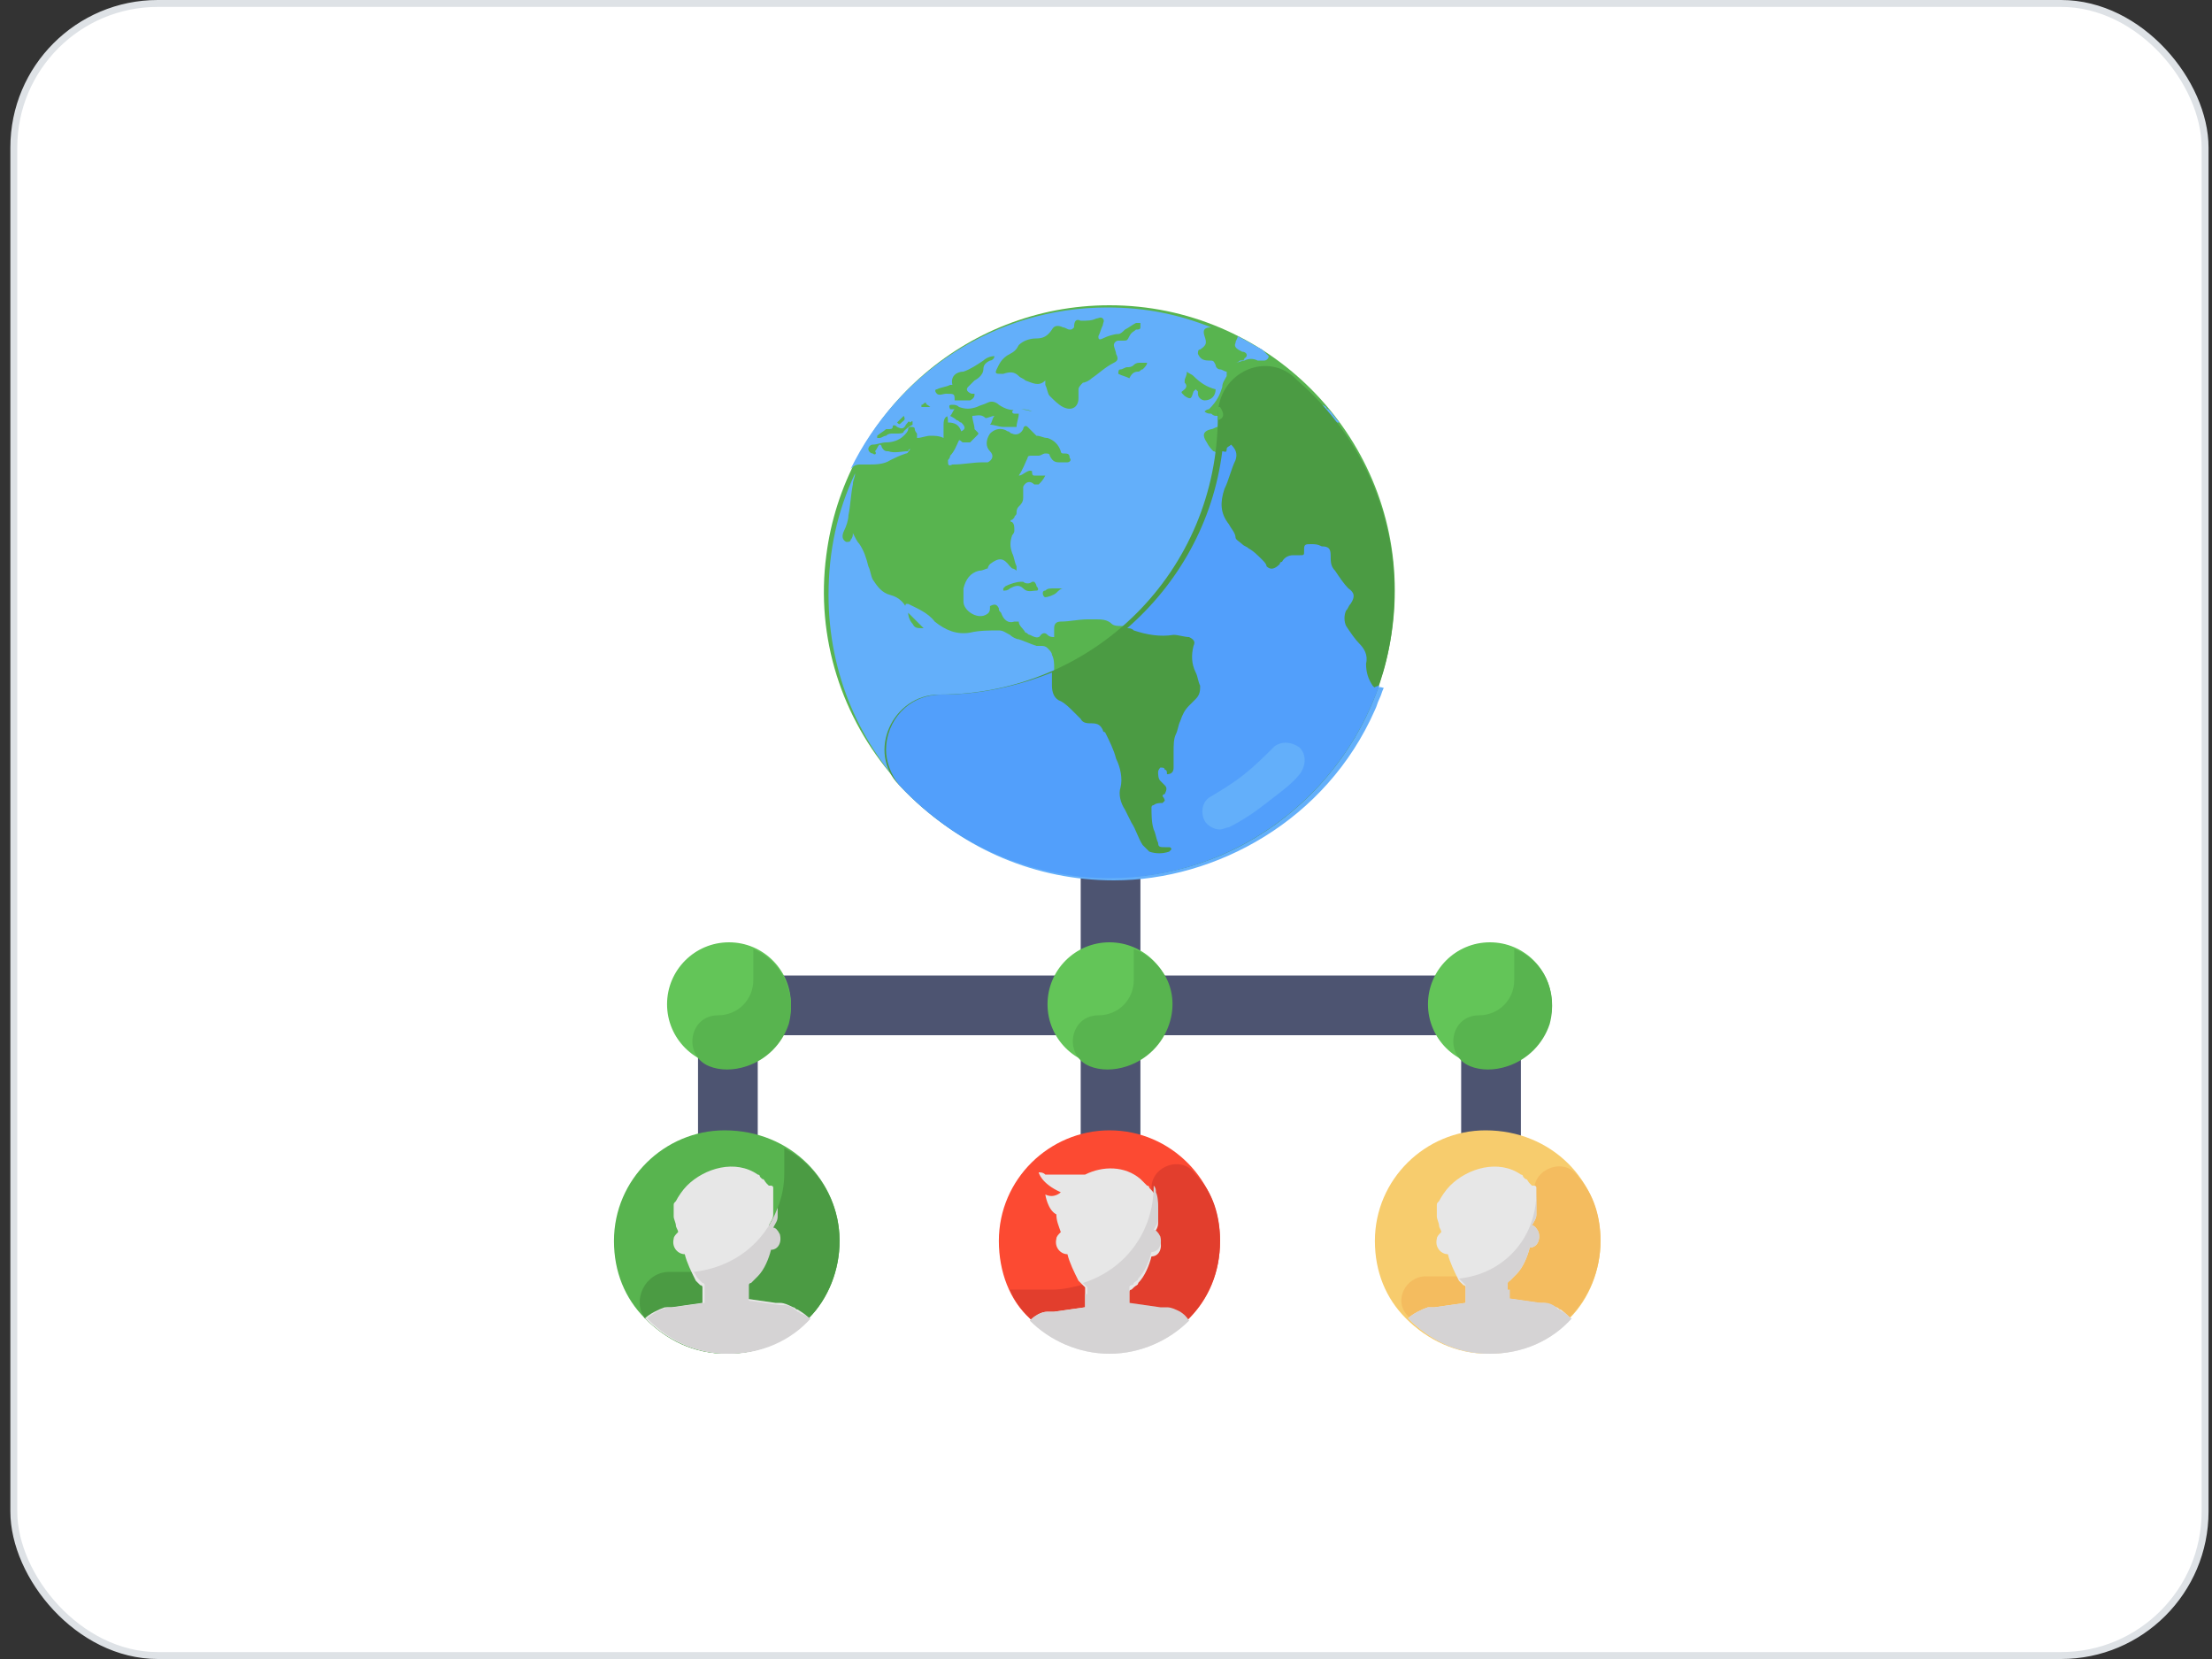 <svg width="160" height="120" viewBox="0 0 160 120" fill="none" xmlns="http://www.w3.org/2000/svg">
<rect x="0" y="0" width="160" height="120" fill="#333333" stroke="none"/>
<rect x="1" y="0.25" width="158.5" height="119.5" rx="10.417" fill="white"/>
<rect x="1" y="0.25" width="158.5" height="119.5" rx="10.417" stroke="#DEE2E6" stroke-width="0.5"/>
<path d="M78.17 58.56H82.49V74.88H78.17V58.56ZM110.01 86.72H105.69V70.56C108.09 70.56 110.01 72.48 110.01 74.88V86.72Z" fill="#4D5471"/>
<path d="M82.49 86.72H78.17V70.56C80.57 70.56 82.49 72.48 82.49 74.88V86.72ZM54.97 86.72H50.49V74.88C50.49 72.48 52.41 70.56 54.81 70.56V86.72H54.97Z" fill="#4D5471"/>
<path d="M50.49 74.88C50.49 72.48 52.41 70.56 54.81 70.56H105.53C107.93 70.56 109.85 72.48 109.85 74.88H50.49Z" fill="#4D5471"/>
<path d="M107.77 77.12C110.244 77.12 112.25 75.114 112.25 72.64C112.25 70.166 110.244 68.16 107.77 68.16C105.296 68.16 103.29 70.166 103.29 72.64C103.29 75.114 105.296 77.12 107.77 77.12Z" fill="#63C558"/>
<path d="M109.53 68.64V70.88C109.53 72.32 108.41 73.44 106.97 73.44C104.89 73.44 104.41 76.32 106.33 77.12C107.13 77.44 108.09 77.44 109.05 77.12C110.49 76.64 111.61 75.52 112.09 74.08C112.73 71.68 111.61 69.44 109.53 68.64Z" fill="#58B44F"/>
<path d="M80.25 77.12C82.724 77.12 84.73 75.114 84.73 72.64C84.73 70.166 82.724 68.16 80.25 68.16C77.776 68.16 75.77 70.166 75.77 72.64C75.77 75.114 77.776 77.12 80.25 77.12Z" fill="#63C558"/>
<path d="M82.01 68.64V70.88C82.01 72.32 80.89 73.44 79.45 73.44C77.37 73.44 76.89 76.32 78.81 77.12C79.61 77.44 80.57 77.44 81.53 77.12C82.97 76.64 84.09 75.52 84.57 74.08C85.37 71.68 84.09 69.44 82.01 68.64Z" fill="#58B44F"/>
<path d="M52.73 77.12C55.204 77.12 57.21 75.114 57.21 72.64C57.21 70.166 55.204 68.16 52.73 68.16C50.256 68.16 48.25 70.166 48.25 72.64C48.25 75.114 50.256 77.12 52.73 77.12Z" fill="#63C558"/>
<path d="M54.49 68.64V70.88C54.49 72.32 53.37 73.44 51.93 73.44C49.85 73.44 49.37 76.32 51.29 77.12C52.09 77.44 53.05 77.44 54.01 77.12C55.45 76.64 56.57 75.52 57.05 74.08C57.69 71.68 56.41 69.44 54.49 68.64ZM100.89 42.72C100.89 54.08 91.61 63.36 80.25 63.36C67.61 63.36 58.17 52.16 59.77 40.16C61.05 30.08 69.69 22.08 80.25 22.08C91.61 22.08 100.89 31.36 100.89 42.72Z" fill="#58B44F"/>
<path d="M99.13 49.92C98.65 49.44 98.33 48.8 98.49 48.16C98.49 47.68 98.33 47.2 98.01 46.72C97.69 46.4 97.37 45.92 97.05 45.44C96.89 45.12 96.89 44.64 97.05 44.32C97.21 44.16 97.21 44 97.37 43.84C97.53 43.36 97.53 43.04 97.21 42.72C96.73 42.4 96.41 41.92 96.25 41.44C96.09 41.12 95.93 40.64 95.93 40.32C95.93 39.84 95.77 39.68 95.29 39.68C94.97 39.68 94.65 39.68 94.49 39.52C94.17 39.52 94.01 39.52 94.01 39.84V40C94.01 40.32 93.85 40.32 93.69 40.32H93.21C92.89 40.32 92.57 40.32 92.41 40.8C92.41 40.8 92.41 40.96 92.25 40.96C91.93 41.28 91.61 41.28 91.29 41.12C91.13 40.96 90.97 40.8 90.97 40.64C90.65 40.32 90.33 40 90.01 39.84C89.85 39.84 89.69 39.68 89.53 39.52L89.05 39.04L88.57 38.08C87.93 37.28 87.93 36.32 88.25 35.52C88.57 34.88 88.73 34.08 89.05 33.44C89.21 32.96 89.05 32.64 88.73 32.32L88.41 32.64C88.25 32.8 88.25 32.8 88.09 32.8C87.93 32.8 87.93 32.64 87.77 32.64C87.61 32.48 87.45 32.32 87.29 32C86.97 31.52 86.97 31.2 87.61 31.04C87.77 31.04 87.93 30.88 88.09 30.88C88.41 30.72 88.41 30.24 88.09 30.08H87.93C87.77 30.08 87.61 29.92 87.61 29.92C87.45 29.92 87.29 29.92 87.13 29.76C87.29 29.6 87.45 29.6 87.45 29.6C88.09 28.96 88.25 28.48 88.41 28C88.41 27.68 88.57 27.52 88.73 27.2V26.88C88.57 26.88 88.41 26.72 88.25 26.72C88.09 26.72 87.93 26.56 87.93 26.4C87.77 26.08 87.77 26.08 87.45 26.08C86.97 26.08 86.81 25.92 86.65 25.6C86.65 25.44 86.65 25.28 86.81 25.28C87.29 24.96 87.29 24.8 87.13 24.32C86.97 23.84 87.13 23.68 87.61 23.68C85.21 22.72 82.81 22.24 80.09 22.24C71.93 22.24 64.89 27.04 61.53 33.92C61.69 33.76 61.85 33.6 62.17 33.6H62.81C63.29 33.6 63.93 33.6 64.41 33.28C64.73 33.12 65.05 32.96 65.53 32.8C65.69 32.8 65.69 32.64 65.85 32.48C65.85 32.48 65.69 32.48 65.69 32.64C65.21 32.64 64.73 32.8 64.25 32.64C64.09 32.64 63.93 32.64 63.77 32.32C63.77 32.32 63.77 32.16 63.61 32.16C63.45 32.32 63.45 32.48 63.29 32.64C63.45 32.8 63.29 32.96 63.13 32.8C62.97 32.8 62.81 32.64 62.81 32.48C62.81 32.32 62.97 32.16 63.13 32.16C63.45 32.16 63.77 32 64.09 32C64.57 32 65.05 31.84 65.37 31.52C65.53 31.36 65.69 31.2 65.69 31.04C65.69 31.04 65.69 30.88 65.85 30.88C66.01 30.88 66.17 30.88 66.17 31.04C66.17 31.2 66.33 31.36 66.33 31.36V31.68C66.65 31.68 66.97 31.52 67.29 31.52C67.61 31.52 67.93 31.52 68.25 31.68V30.72C68.25 30.24 68.41 30.08 68.73 30.08C68.89 29.92 68.89 29.76 69.05 29.6H68.73C68.57 29.28 68.73 29.28 68.89 29.28C69.05 29.28 69.21 29.28 69.37 29.44C69.85 29.6 70.17 29.6 70.65 29.44C70.97 29.28 71.13 29.28 71.45 29.12C71.77 28.96 72.09 29.12 72.25 29.28C72.73 29.6 73.21 29.76 73.85 29.6C74.01 29.6 74.33 29.6 74.65 29.76C74.01 29.6 73.85 29.6 73.85 29.6H73.37L73.21 29.76C73.21 29.76 73.21 29.92 73.37 29.92H73.69C73.69 30.24 73.53 30.56 73.53 30.88H72.57C72.25 30.88 71.93 30.72 71.61 30.72C71.77 30.56 71.77 30.24 71.93 30.08C71.77 30.08 71.45 30.24 71.29 30.24C70.97 29.92 70.65 30.08 70.33 30.08C70.33 30.4 70.49 30.72 70.49 31.04L70.65 31.2C70.81 31.36 70.81 31.36 70.65 31.52L70.17 32H69.69C69.53 32 69.53 31.84 69.37 31.84C69.21 32.16 69.05 32.64 68.73 32.96C68.73 33.12 68.57 33.28 68.57 33.28C68.57 33.6 68.57 33.76 68.89 33.6C69.69 33.6 70.33 33.44 71.13 33.44H71.45C71.77 33.28 71.93 32.96 71.61 32.64C71.29 32.32 71.29 31.84 71.61 31.36C71.93 31.04 72.41 30.88 72.89 31.2C73.05 31.2 73.05 31.36 73.21 31.36C73.53 31.52 73.85 31.36 74.01 31.04C74.01 30.88 74.17 30.72 74.33 30.88L74.49 31.04L74.97 31.52C75.29 31.52 75.45 31.68 75.77 31.68C76.25 31.84 76.57 32.16 76.73 32.64C76.73 32.8 76.89 32.8 76.89 32.8C77.21 32.8 77.37 32.8 77.37 33.12C77.53 33.28 77.37 33.44 77.21 33.44H76.57C76.25 33.44 76.09 33.28 75.93 32.96C75.93 32.8 75.77 32.8 75.61 32.8C75.45 32.8 75.29 32.96 75.13 32.96H74.65C74.49 32.96 74.33 32.96 74.33 33.12C74.17 33.44 74.01 33.92 73.69 34.4C74.01 34.4 74.33 33.92 74.65 34.08C74.65 34.24 74.65 34.4 74.81 34.4H75.61C75.45 34.72 75.29 34.88 75.13 35.04H74.81C74.49 34.72 74.17 34.88 74.01 35.2V36C74.01 36.32 73.85 36.48 73.69 36.64C73.53 36.8 73.53 36.96 73.53 37.12C73.53 37.28 73.37 37.28 73.37 37.44L73.21 37.6C73.05 37.6 73.05 37.76 73.21 37.76C73.37 37.92 73.37 38.08 73.37 38.4C73.37 38.56 73.21 38.72 73.21 38.72C73.05 39.2 73.05 39.52 73.21 40C73.37 40.32 73.37 40.64 73.53 40.96V41.28C73.37 41.12 73.21 41.12 73.21 41.12L73.05 40.96C72.57 40.32 72.25 40.32 71.61 40.8C71.61 40.8 71.45 40.96 71.45 41.12C71.29 41.12 71.13 41.28 70.81 41.28C70.17 41.44 69.85 41.92 69.69 42.56V43.52C69.69 44.16 70.65 44.8 71.29 44.48C71.61 44.32 71.61 44.16 71.61 43.84C71.93 43.68 72.09 43.68 72.25 44C72.25 44.16 72.25 44.16 72.41 44.32C72.57 44.8 72.89 45.12 73.37 44.96H73.69C73.69 45.28 74.01 45.44 74.17 45.76C74.33 45.76 74.33 45.92 74.49 45.92C74.81 46.08 75.13 46.24 75.29 45.92C75.45 45.76 75.61 45.76 75.77 45.92C75.93 46.08 76.09 46.08 76.25 46.08V45.44C76.25 45.12 76.41 44.96 76.73 44.96C77.37 44.96 78.01 44.8 78.65 44.8H79.29C79.61 44.8 80.09 44.8 80.41 45.12C80.57 45.28 80.89 45.28 81.05 45.28H81.69C81.85 45.28 82.01 45.44 82.17 45.44C83.13 45.92 84.09 45.92 85.05 45.76C85.37 45.76 85.85 45.76 86.17 45.92C86.49 45.92 86.65 46.08 86.49 46.56C86.33 47.2 86.49 47.84 86.65 48.48C86.81 48.8 86.97 49.12 86.97 49.44C87.13 49.76 86.97 50.08 86.65 50.4L86.17 50.88C85.85 51.2 85.69 51.52 85.53 52C85.53 52.32 85.37 52.64 85.21 52.96C85.05 53.44 84.89 53.76 85.05 54.24V55.36C85.05 55.68 84.89 55.84 84.57 55.84C84.57 55.68 84.41 55.68 84.41 55.52C84.25 55.52 84.09 55.36 84.09 55.36C83.93 55.36 83.93 55.52 83.93 55.68C83.93 55.84 84.09 56.16 84.09 56.32C84.09 56.48 84.25 56.64 84.41 56.64C84.57 56.96 84.57 57.12 84.41 57.28L84.25 57.44C84.25 57.6 84.41 57.6 84.41 57.76L84.25 57.92C84.09 57.92 83.77 58.08 83.61 58.08L83.45 58.24C83.45 58.72 83.61 59.36 83.61 59.84C83.61 60.16 83.77 60.48 83.93 60.8C84.57 62.56 82.97 61.44 82.81 61.12C82.49 60.64 82.33 60 82.01 59.52L81.53 58.56C81.21 58.08 81.21 57.6 81.21 56.96C81.37 56.16 81.21 55.52 80.89 54.88C80.57 54.24 80.25 53.6 80.09 52.96C80.09 52.96 80.09 52.8 79.93 52.8C79.77 52.48 79.61 52.32 79.13 52.32C78.81 52.32 78.49 52.16 78.33 52L77.85 51.52C77.53 51.2 77.37 50.88 76.89 50.72C76.41 50.56 76.25 50.08 76.25 49.6V48.32C76.25 48 76.25 47.68 76.09 47.36C76.09 47.2 75.93 47.04 75.77 46.88C75.61 46.72 75.45 46.72 75.29 46.72H74.97C74.49 46.56 74.17 46.4 73.69 46.24C73.53 46.24 73.21 46.08 73.05 45.92C72.73 45.76 72.57 45.6 72.25 45.6C71.61 45.6 70.81 45.6 70.17 45.76C69.21 45.92 68.41 45.6 67.61 44.96C67.13 44.32 66.33 44 65.69 43.68H65.53C65.37 44 65.53 44.16 65.69 44.32L66.33 44.96L66.81 45.44C66.33 45.44 66.17 45.44 66.01 45.12C65.85 44.96 65.69 44.64 65.69 44.32C65.53 43.68 65.05 43.2 64.41 43.04C63.77 42.88 63.45 42.4 63.13 41.92C62.97 41.6 62.97 41.28 62.81 40.96C62.65 40.32 62.49 39.84 62.17 39.36C62.01 39.2 61.85 38.88 61.69 38.56C61.69 38.72 61.69 38.88 61.53 39.04C61.53 39.2 61.37 39.2 61.21 39.2C60.89 39.04 60.89 38.72 61.05 38.4C61.21 38.08 61.37 37.6 61.37 37.28C61.53 36.48 61.53 35.84 61.69 35.04C61.69 34.72 61.85 34.56 61.85 34.24C60.57 36.96 59.93 39.84 59.93 43.04C59.93 54.56 69.21 63.68 80.57 63.68C87.93 63.68 95.93 59.36 99.45 51.36C99.61 51.04 99.61 50.88 99.77 50.56C99.93 50.24 99.93 50.08 100.09 49.76C99.61 49.6 99.29 49.76 99.13 49.92ZM65.37 30.08C65.53 30.4 65.37 30.4 65.21 30.56C65.05 30.72 65.05 30.72 64.89 30.56L65.37 30.08ZM66.01 30.72C65.69 30.88 65.53 31.04 65.37 31.2C65.37 31.36 65.05 31.36 64.89 31.36H64.57C64.41 31.36 64.25 31.36 64.09 31.52C63.93 31.52 63.77 31.68 63.61 31.68H63.45V31.52C63.61 31.36 63.93 31.2 64.09 31.04H64.25C64.41 31.04 64.57 31.04 64.57 30.88C64.57 30.72 64.73 30.72 64.89 30.88C65.21 31.04 65.37 31.04 65.53 30.72C65.69 30.56 65.69 30.4 65.85 30.56C66.01 30.4 66.01 30.4 66.01 30.72C66.01 30.56 66.01 30.56 66.01 30.72ZM67.29 29.44H66.65V29.28C66.81 29.28 66.81 29.12 66.97 29.12C66.97 29.28 67.13 29.28 67.29 29.44ZM74.97 42.72C74.65 42.72 74.33 42.88 74.01 42.56C73.69 42.24 73.37 42.4 73.05 42.56C72.89 42.72 72.73 42.72 72.57 42.72V42.56L72.73 42.4C73.05 42.24 73.53 42.08 73.85 42.08H74.01C74.17 42.24 74.49 42.24 74.65 42.08H74.81C74.81 42.08 74.97 42.24 74.97 42.4C75.13 42.56 75.13 42.72 74.97 42.72ZM76.41 42.88C76.25 43.04 75.77 43.2 75.61 43.2C75.45 43.2 75.29 42.72 75.61 42.72C75.77 42.56 75.93 42.56 76.25 42.56H76.89C76.73 42.56 76.57 42.72 76.41 42.88ZM85.69 28.16C85.85 28 85.85 27.84 85.69 27.68V27.52C85.69 27.36 85.85 27.2 85.85 26.88C86.01 27.04 86.17 27.04 86.33 27.2C86.81 27.68 87.29 28 87.93 28.16C87.93 28.64 87.61 28.96 87.13 28.96C86.97 28.96 86.65 28.8 86.65 28.48V28.32L86.49 28.16L86.33 28.32C86.17 28.8 86.17 28.96 85.69 28.64L85.53 28.48C85.37 28.32 85.53 28.32 85.69 28.16ZM71.61 26.08C71.29 26.24 71.13 26.4 71.13 26.72C71.13 27.04 70.81 27.36 70.49 27.52L70.01 28C70.01 28 69.85 28.16 70.01 28.32C70.01 28.32 70.17 28.48 70.33 28.48H70.49C70.49 28.64 70.49 28.8 70.17 28.96H69.05C69.05 28.48 69.05 28.48 68.41 28.48C68.25 28.48 67.93 28.64 67.77 28.48C67.61 28.32 67.61 28.16 67.77 28.16C68.09 28 68.41 28 68.73 27.84H68.89C68.73 27.2 69.21 26.88 69.69 26.88C70.17 26.72 70.65 26.4 71.13 26.08C71.29 25.92 71.61 25.76 71.93 25.76C71.93 25.92 71.77 26.08 71.61 26.08ZM80.57 26.24C79.93 26.56 79.45 27.04 78.97 27.36C78.81 27.52 78.49 27.68 78.33 27.68C78.17 27.84 78.01 28 78.01 28.16V28.8C78.01 29.44 77.53 29.76 76.89 29.44C76.57 29.28 76.25 28.96 75.93 28.64C75.77 28.48 75.77 28.16 75.61 27.84V27.52C75.13 28 74.65 27.68 74.17 27.52C74.01 27.36 73.85 27.36 73.69 27.2C73.37 26.88 73.05 26.88 72.57 27.04H72.41C72.09 27.04 71.93 27.04 72.09 26.72C72.25 26.4 72.41 25.92 73.05 25.6C73.37 25.44 73.53 25.28 73.69 24.96C74.01 24.64 74.49 24.48 74.97 24.48C75.45 24.48 75.77 24.32 76.09 23.84C76.25 23.52 76.57 23.52 76.89 23.68C77.05 23.68 77.21 23.84 77.37 23.84C77.53 23.84 77.53 23.84 77.69 23.68C77.69 23.2 77.85 23.04 78.17 23.2C78.65 23.2 78.97 23.2 79.29 23.04C79.45 23.04 79.61 22.88 79.77 23.04C79.93 23.2 79.77 23.36 79.77 23.52C79.61 23.84 79.61 24 79.45 24.32C79.45 24.48 79.45 24.64 79.77 24.48C80.09 24.32 80.57 24.16 80.89 24.16C81.05 24.16 81.21 24 81.37 23.84C81.69 23.68 81.85 23.52 82.17 23.36H82.49V23.68C82.49 23.84 82.33 23.84 82.17 23.84C82.01 24 81.85 24 81.69 24.32C81.53 24.64 81.53 24.64 81.21 24.64H80.89C80.73 24.64 80.57 24.8 80.57 24.96C80.57 25.12 80.73 25.44 80.73 25.6C80.89 25.92 80.89 26.08 80.57 26.24ZM81.05 26.72C81.21 26.72 81.37 26.56 81.53 26.56C81.69 26.56 81.85 26.56 82.01 26.4C82.17 26.24 82.33 26.24 82.49 26.24H82.97C82.97 26.4 82.81 26.56 82.65 26.72C82.49 26.72 82.49 26.88 82.33 26.88C82.01 26.88 81.85 27.04 81.69 27.36C81.37 27.2 81.21 27.2 80.89 27.04C80.89 26.88 80.89 26.72 81.05 26.72Z" fill="#63AFFA"/>
<path d="M94.81 30.88L95.13 31.2C94.97 31.36 94.81 31.36 94.81 31.52C94.65 31.68 94.49 31.68 94.33 31.68C94.17 31.68 94.01 31.52 93.85 31.52C93.53 31.36 93.21 31.2 92.89 31.52C92.73 31.52 92.57 31.68 92.41 31.68V31.52C92.57 30.88 92.41 30.72 91.77 30.88C90.97 31.04 90.33 31.36 89.69 32.16H89.05C89.37 31.84 89.53 31.36 89.21 31.04C89.21 30.88 89.05 30.72 89.05 30.56C89.05 30.56 89.05 30.4 89.21 30.4L89.37 30.24C90.17 29.6 90.65 29.44 91.45 29.6H91.77C92.09 29.76 92.41 29.76 92.73 29.92V30.24C92.73 30.4 92.89 30.4 92.89 30.4C93.05 30.4 93.21 30.24 93.21 30.08C93.21 29.92 93.21 29.76 93.05 29.6H92.73C92.41 29.44 92.09 29.44 91.77 29.28C91.61 29.28 91.61 29.12 91.61 29.12L91.77 28.96H92.25C93.21 29.28 94.17 29.76 94.97 30.4H95.13C95.13 30.08 95.29 29.92 95.29 29.76C95.29 29.28 95.45 29.12 95.93 29.44C95.93 29.44 95.93 29.6 96.09 29.6C96.41 29.92 96.57 30.24 96.89 30.56C96.25 30.56 95.61 30.72 94.81 30.88ZM91.29 25.28C91.13 25.28 91.13 25.28 91.29 25.28C90.65 24.96 90.17 24.64 89.53 24.32C89.53 24.48 89.37 24.64 89.37 24.8C89.21 25.12 89.53 25.28 89.85 25.44C90.17 25.44 90.33 25.76 90.01 25.92C90.01 26.08 89.85 26.08 89.69 26.08C89.69 26.08 89.53 26.24 89.37 26.24C89.53 26.24 89.85 26.08 90.01 26.08C90.33 25.92 90.65 25.92 90.97 26.08H91.45C91.61 26.08 91.77 25.92 91.77 25.76L91.29 25.28ZM69.53 31.2C69.37 30.72 69.05 30.56 68.57 30.56C68.57 30.4 68.57 30.08 68.41 29.92C68.73 30.08 69.05 30.24 69.21 30.4C69.37 30.4 69.37 30.56 69.53 30.56C69.85 30.88 69.85 31.04 69.53 31.2Z" fill="#63AFFA"/>
<path d="M88.09 30.08C88.09 41.28 79.13 50.24 67.93 50.24C64.57 50.24 62.65 54.4 65.05 56.8C69.37 61.44 75.61 64 82.49 63.36C92.09 62.4 99.77 54.56 100.73 45.12C101.53 38.08 98.65 31.68 93.85 27.52C91.77 25.28 88.09 26.88 88.09 30.08Z" fill="#4B9B43"/>
<path d="M88.09 30.4V29.44H88.25C88.57 29.92 88.57 30.24 88.09 30.4Z" fill="#58B44F"/>
<path d="M99.77 49.6C99.61 49.92 99.61 50.08 99.45 50.4C96.41 58.08 88.89 63.52 80.25 63.52C74.81 63.52 69.21 61.28 65.05 56.8C64.41 56 64.09 55.04 64.09 54.24C64.09 52.16 65.69 50.24 68.09 50.24C70.97 50.24 73.69 49.6 76.09 48.64V49.6C76.09 50.08 76.25 50.56 76.73 50.72C77.05 50.88 77.37 51.2 77.69 51.52L78.17 52C78.33 52.32 78.65 52.32 78.97 52.32C79.45 52.32 79.61 52.48 79.77 52.8C79.77 52.8 79.77 52.96 79.93 52.96C80.25 53.6 80.57 54.24 80.73 54.88C81.05 55.52 81.21 56.32 81.05 56.96C80.89 57.44 81.05 58.08 81.37 58.56L81.85 59.52C82.17 60 82.33 60.64 82.65 61.12L83.13 61.6C83.61 61.76 84.09 61.76 84.57 61.6L84.73 61.44C84.73 61.44 84.73 61.28 84.57 61.28H84.25C83.93 61.28 83.77 61.28 83.77 60.96C83.61 60.64 83.61 60.32 83.45 60C83.29 59.52 83.29 58.88 83.29 58.4C83.29 58.4 83.29 58.24 83.45 58.24C83.61 58.08 83.93 58.08 84.09 58.08L84.25 57.92C84.25 57.92 84.25 57.76 84.09 57.6C84.09 57.6 84.09 57.44 84.25 57.44C84.41 57.12 84.41 56.96 84.25 56.8L83.93 56.48C83.77 56.32 83.77 56 83.77 55.84C83.77 55.68 83.93 55.52 83.93 55.52C84.09 55.52 84.25 55.52 84.25 55.68C84.41 55.68 84.41 55.84 84.41 56C84.73 56 84.89 55.84 84.89 55.52V54.4C84.89 53.92 84.89 53.44 85.05 53.12C85.21 52.8 85.21 52.48 85.37 52.16C85.53 51.68 85.69 51.36 86.01 51.04L86.49 50.56C86.81 50.24 86.81 49.92 86.81 49.6C86.65 49.28 86.65 48.96 86.49 48.64C86.17 48 86.17 47.36 86.33 46.72C86.49 46.4 86.33 46.24 86.01 46.08C85.69 46.08 85.21 45.92 84.89 45.92C83.93 46.08 82.97 45.92 82.01 45.6C81.85 45.44 81.69 45.44 81.53 45.44C85.21 42.24 87.77 37.76 88.41 32.64C88.57 32.64 88.73 32.8 88.73 32.48C88.73 32.32 88.89 32.32 89.05 32.16C89.37 32.48 89.53 32.8 89.37 33.28C89.05 33.92 88.89 34.72 88.57 35.36C88.25 36.32 88.25 37.12 88.89 37.92C89.05 38.24 89.37 38.56 89.37 38.88C89.37 39.04 89.69 39.2 89.85 39.36C90.01 39.52 90.17 39.52 90.33 39.68C90.65 39.84 90.97 40.16 91.29 40.48C91.45 40.64 91.61 40.8 91.61 40.96C91.93 41.28 92.25 41.12 92.57 40.8C92.57 40.8 92.57 40.64 92.73 40.64C92.89 40.32 93.21 40.16 93.53 40.16H94.01C94.33 40.16 94.33 40.16 94.33 39.84V39.68C94.33 39.36 94.49 39.36 94.81 39.36C95.13 39.36 95.29 39.36 95.61 39.52C96.09 39.52 96.25 39.68 96.25 40.16C96.25 40.64 96.25 40.96 96.57 41.28C96.89 41.76 97.21 42.24 97.53 42.56C98.01 42.88 98.01 43.2 97.69 43.68C97.53 43.84 97.53 44 97.37 44.16C97.21 44.48 97.21 44.96 97.37 45.28C97.69 45.76 98.01 46.24 98.33 46.56C98.65 46.88 98.97 47.36 98.81 48C98.81 48.64 98.97 49.12 99.29 49.6L99.45 49.76C99.29 49.76 99.61 49.6 99.77 49.6Z" fill="#529FFB"/>
<path d="M88.25 60C87.77 60 87.29 59.68 87.13 59.36C86.81 58.72 86.97 57.92 87.61 57.6C88.41 57.12 89.21 56.64 90.01 56C90.81 55.36 91.45 54.72 92.09 54.08C92.57 53.6 93.37 53.6 94.01 54.08C94.49 54.56 94.49 55.36 94.01 56C93.37 56.8 92.41 57.44 91.61 58.08C90.81 58.72 89.85 59.36 88.89 59.84C88.73 59.84 88.41 60 88.25 60Z" fill="#63AFFA"/>
<path d="M60.73 89.76C60.73 91.84 59.93 93.92 58.49 95.36C57.05 96.96 54.97 97.92 52.57 97.92C50.33 97.92 48.25 96.96 46.65 95.36C45.21 93.92 44.41 92 44.41 89.76C44.41 85.28 48.09 81.76 52.41 81.76C57.21 81.76 60.73 85.44 60.73 89.76Z" fill="#58B44F"/>
<path d="M60.73 89.76C60.73 91.84 59.93 93.92 58.49 95.36C57.05 96.96 54.97 97.92 52.57 97.92C50.17 97.92 48.25 96.96 46.65 95.36C45.69 94.08 46.65 92 48.41 92H50.17C53.05 91.68 55.29 89.92 56.25 87.36C56.57 86.56 56.73 85.76 56.73 84.8V83.04C59.13 84.32 60.73 86.88 60.73 89.76Z" fill="#4B9B43"/>
<path d="M88.25 89.76C88.25 92 87.45 93.92 86.01 95.36C84.57 96.8 82.49 97.76 80.25 97.76C78.01 97.76 75.93 96.8 74.49 95.36C73.05 94.08 72.25 92 72.25 89.76C72.25 85.28 75.93 81.76 80.25 81.76C84.73 81.76 88.25 85.44 88.25 89.76Z" fill="#FC4A32"/>
<path d="M88.25 89.76C88.25 94.4 84.57 97.76 80.25 97.76C78.01 97.76 75.93 96.8 74.49 95.36C73.85 94.72 73.37 94.08 73.05 93.28H76.09C76.89 93.28 77.53 93.12 78.17 92.96C81.21 92 83.29 89.28 83.29 85.92C83.29 84.32 85.53 83.52 86.49 84.96C87.77 86.24 88.25 88 88.25 89.76Z" fill="#E23E2D"/>
<path d="M86.01 95.52C84.57 96.96 82.49 97.92 80.25 97.92C78.01 97.92 75.93 96.96 74.49 95.52C74.81 95.2 75.29 94.88 75.77 94.88H76.25L78.49 94.56V93.12L78.33 92.96L78.17 92.8L78.01 92.64C77.69 92 77.37 91.36 77.21 90.72C76.73 90.72 76.25 90.24 76.41 89.6C76.41 89.44 76.57 89.28 76.73 89.12C76.57 88.64 76.41 88.32 76.41 87.84C75.77 87.52 75.61 86.4 75.61 86.4C76.25 86.72 76.73 86.24 76.73 86.24C75.29 85.6 75.13 84.8 75.13 84.8C75.29 84.8 75.45 84.8 75.61 84.96H78.49C79.77 84.32 81.37 84.32 82.49 85.28L82.81 85.6L82.97 85.76C82.97 85.76 83.13 85.76 83.13 85.92C83.29 86.08 83.45 86.24 83.61 86.56C83.77 86.88 83.77 87.36 83.77 87.68V88.48C83.77 88.8 83.61 88.96 83.45 89.28C83.61 89.28 83.77 89.44 83.93 89.76C84.09 90.4 83.77 90.88 83.29 90.88C83.13 91.52 82.81 92.32 82.33 92.8C82.33 92.96 82.17 92.96 82.01 93.12L81.85 93.28C81.85 93.28 81.69 93.28 81.69 93.44V94.56L83.93 94.88H84.41C84.73 94.88 85.05 95.04 85.37 95.2C85.85 95.2 85.85 95.36 86.01 95.52Z" fill="#E7E7E7"/>
<path d="M86.01 95.52C84.57 96.96 82.49 97.92 80.25 97.92C78.01 97.92 75.93 96.96 74.49 95.52C74.81 95.2 75.29 94.88 75.77 94.88H76.25L78.49 94.56V93.6H78.65V93.12L78.49 92.96L78.33 92.8C81.37 91.84 83.45 89.12 83.45 85.76C83.61 85.92 83.61 86.08 83.61 86.24C83.77 86.56 83.77 87.04 83.77 87.36V88.16C83.77 88.48 83.61 88.64 83.45 88.96C83.61 88.96 83.77 89.12 83.93 89.44C84.09 90.08 83.77 90.56 83.29 90.56C83.13 91.2 82.81 92 82.33 92.48C82.33 92.64 82.17 92.64 82.01 92.8C82.01 92.8 82.01 92.96 81.85 92.96C81.85 92.96 81.69 92.96 81.69 93.12V94.24L83.93 94.56H84.41C84.73 94.56 85.05 94.72 85.37 94.88C85.85 95.2 85.85 95.36 86.01 95.52Z" fill="#D5D3D4"/>
<path d="M58.49 95.36C57.05 96.96 54.97 97.92 52.57 97.92C50.33 97.92 48.25 96.96 46.65 95.36C46.97 95.04 47.61 94.72 48.09 94.56H48.57L50.81 94.24V93.12C50.81 92.96 50.65 92.96 50.65 92.96L50.49 92.8L50.33 92.64C50.01 92 49.69 91.36 49.53 90.72C49.05 90.72 48.57 90.24 48.73 89.6C48.73 89.44 48.89 89.28 49.05 89.12C49.05 88.96 48.89 88.8 48.89 88.64C48.89 88.48 48.73 88.16 48.73 88V87.2C48.73 87.04 48.73 87.04 48.89 86.88C49.05 86.56 49.37 86.08 49.69 85.76C50.97 84.48 53.21 83.84 54.81 84.96C54.81 84.96 54.97 84.96 54.97 85.12L55.13 85.28C55.29 85.28 55.29 85.44 55.45 85.6L55.61 85.76H55.77C55.77 85.76 55.93 85.76 55.93 85.92V87.84C55.93 88.16 55.77 88.32 55.61 88.64C55.77 88.64 55.93 88.8 56.09 89.12C56.25 89.76 55.93 90.24 55.45 90.24C55.29 90.88 54.97 91.68 54.49 92.16L54.01 92.64C54.01 92.64 53.85 92.64 53.85 92.8V93.92L56.09 94.24H56.41C56.73 94.24 57.05 94.4 57.37 94.56C57.53 94.56 57.53 94.72 57.69 94.72C58.49 95.2 58.49 95.36 58.49 95.36Z" fill="#E7E7E7"/>
<path d="M58.65 95.36C57.21 96.96 55.13 97.92 52.73 97.92C50.33 97.92 48.41 96.96 46.81 95.36C47.13 95.04 47.77 94.72 48.25 94.56H48.73L50.97 94.24V92.96C50.97 92.8 50.81 92.8 50.81 92.8L50.65 92.64L50.49 92.48C50.33 92.32 50.33 92.16 50.17 92C53.05 91.68 55.29 89.92 56.25 87.36V88C56.25 88.32 56.09 88.48 55.93 88.8C56.09 88.8 56.25 88.96 56.41 89.28C56.57 89.92 56.25 90.4 55.77 90.4C55.61 91.04 55.29 91.84 54.81 92.32L54.33 92.8C54.33 92.8 54.17 92.8 54.17 92.96V94.08L56.41 94.4H56.73C57.05 94.4 57.37 94.56 57.69 94.88C57.85 94.88 57.85 95.04 58.01 95.04C58.49 95.2 58.49 95.36 58.65 95.36Z" fill="#D5D3D4"/>
<path d="M115.77 89.76C115.77 91.84 114.97 93.92 113.53 95.36C112.09 96.96 110.01 97.92 107.61 97.92C105.37 97.92 103.29 96.96 101.69 95.36C100.25 93.92 99.45 92 99.45 89.76C99.45 85.28 103.13 81.76 107.45 81.76C112.25 81.76 115.77 85.44 115.77 89.76Z" fill="#F7CC6D"/>
<path d="M115.77 89.76C115.77 94.08 112.25 97.76 107.77 97.76C105.53 97.76 103.45 96.8 101.85 95.2C100.73 94.08 101.69 92.32 103.13 92.32H105.37C108.57 92 110.97 89.44 110.97 86.08C110.97 84.48 113.21 83.68 114.17 85.12C115.29 86.4 115.77 88 115.77 89.76Z" fill="#F4BC5F"/>
<path d="M113.69 95.36C112.25 96.96 110.17 97.92 107.77 97.92C105.53 97.92 103.45 96.96 101.85 95.36C102.17 95.04 102.81 94.72 103.29 94.56H103.77L106.01 94.24V93.12C106.01 92.96 105.85 92.96 105.85 92.96L105.69 92.8L105.53 92.64C105.21 92 104.89 91.36 104.73 90.72C104.25 90.72 103.77 90.24 103.93 89.6C103.93 89.44 104.09 89.28 104.25 89.12C104.25 88.96 104.09 88.8 104.09 88.64C104.09 88.48 103.93 88.16 103.93 88V87.2C103.93 87.04 103.93 87.04 104.09 86.88C104.25 86.56 104.57 86.08 104.89 85.76C106.17 84.48 108.41 83.84 110.01 84.96C110.01 84.96 110.17 84.96 110.17 85.12L110.33 85.28C110.49 85.28 110.49 85.44 110.65 85.6L110.81 85.76H110.97C110.97 85.76 111.13 85.76 111.13 85.92V87.84C111.13 88.16 110.97 88.32 110.81 88.64C110.97 88.64 111.13 88.8 111.29 89.12C111.45 89.76 111.13 90.24 110.65 90.24C110.49 90.88 110.17 91.68 109.69 92.16L109.21 92.64C109.21 92.64 109.05 92.64 109.05 92.8V93.92L111.29 94.24H111.61C111.93 94.24 112.25 94.4 112.57 94.56C112.73 94.56 112.73 94.72 112.89 94.72C113.53 95.2 113.53 95.36 113.69 95.36Z" fill="#E7E7E7"/>
<path d="M113.69 95.36C112.25 96.96 110.17 97.92 107.77 97.92C105.37 97.92 103.45 96.96 101.85 95.36C102.17 95.04 102.81 94.72 103.29 94.56H103.77L106.01 94.24V92.96L105.85 92.8L105.69 92.64L105.53 92.48C108.73 92.16 111.13 89.6 111.13 86.24V87.84C111.13 88.16 110.97 88.32 110.81 88.64C110.97 88.64 111.13 88.8 111.29 89.12C111.45 89.76 111.13 90.24 110.65 90.24C110.49 90.88 110.17 91.68 109.69 92.16L109.21 92.64L109.05 92.8V93.28H109.21V93.92L111.45 94.24H111.77C112.09 94.24 112.41 94.4 112.73 94.72C112.89 94.72 112.89 94.88 113.05 94.88C113.53 95.2 113.53 95.36 113.69 95.36Z" fill="#D5D3D4"/>
</svg>
